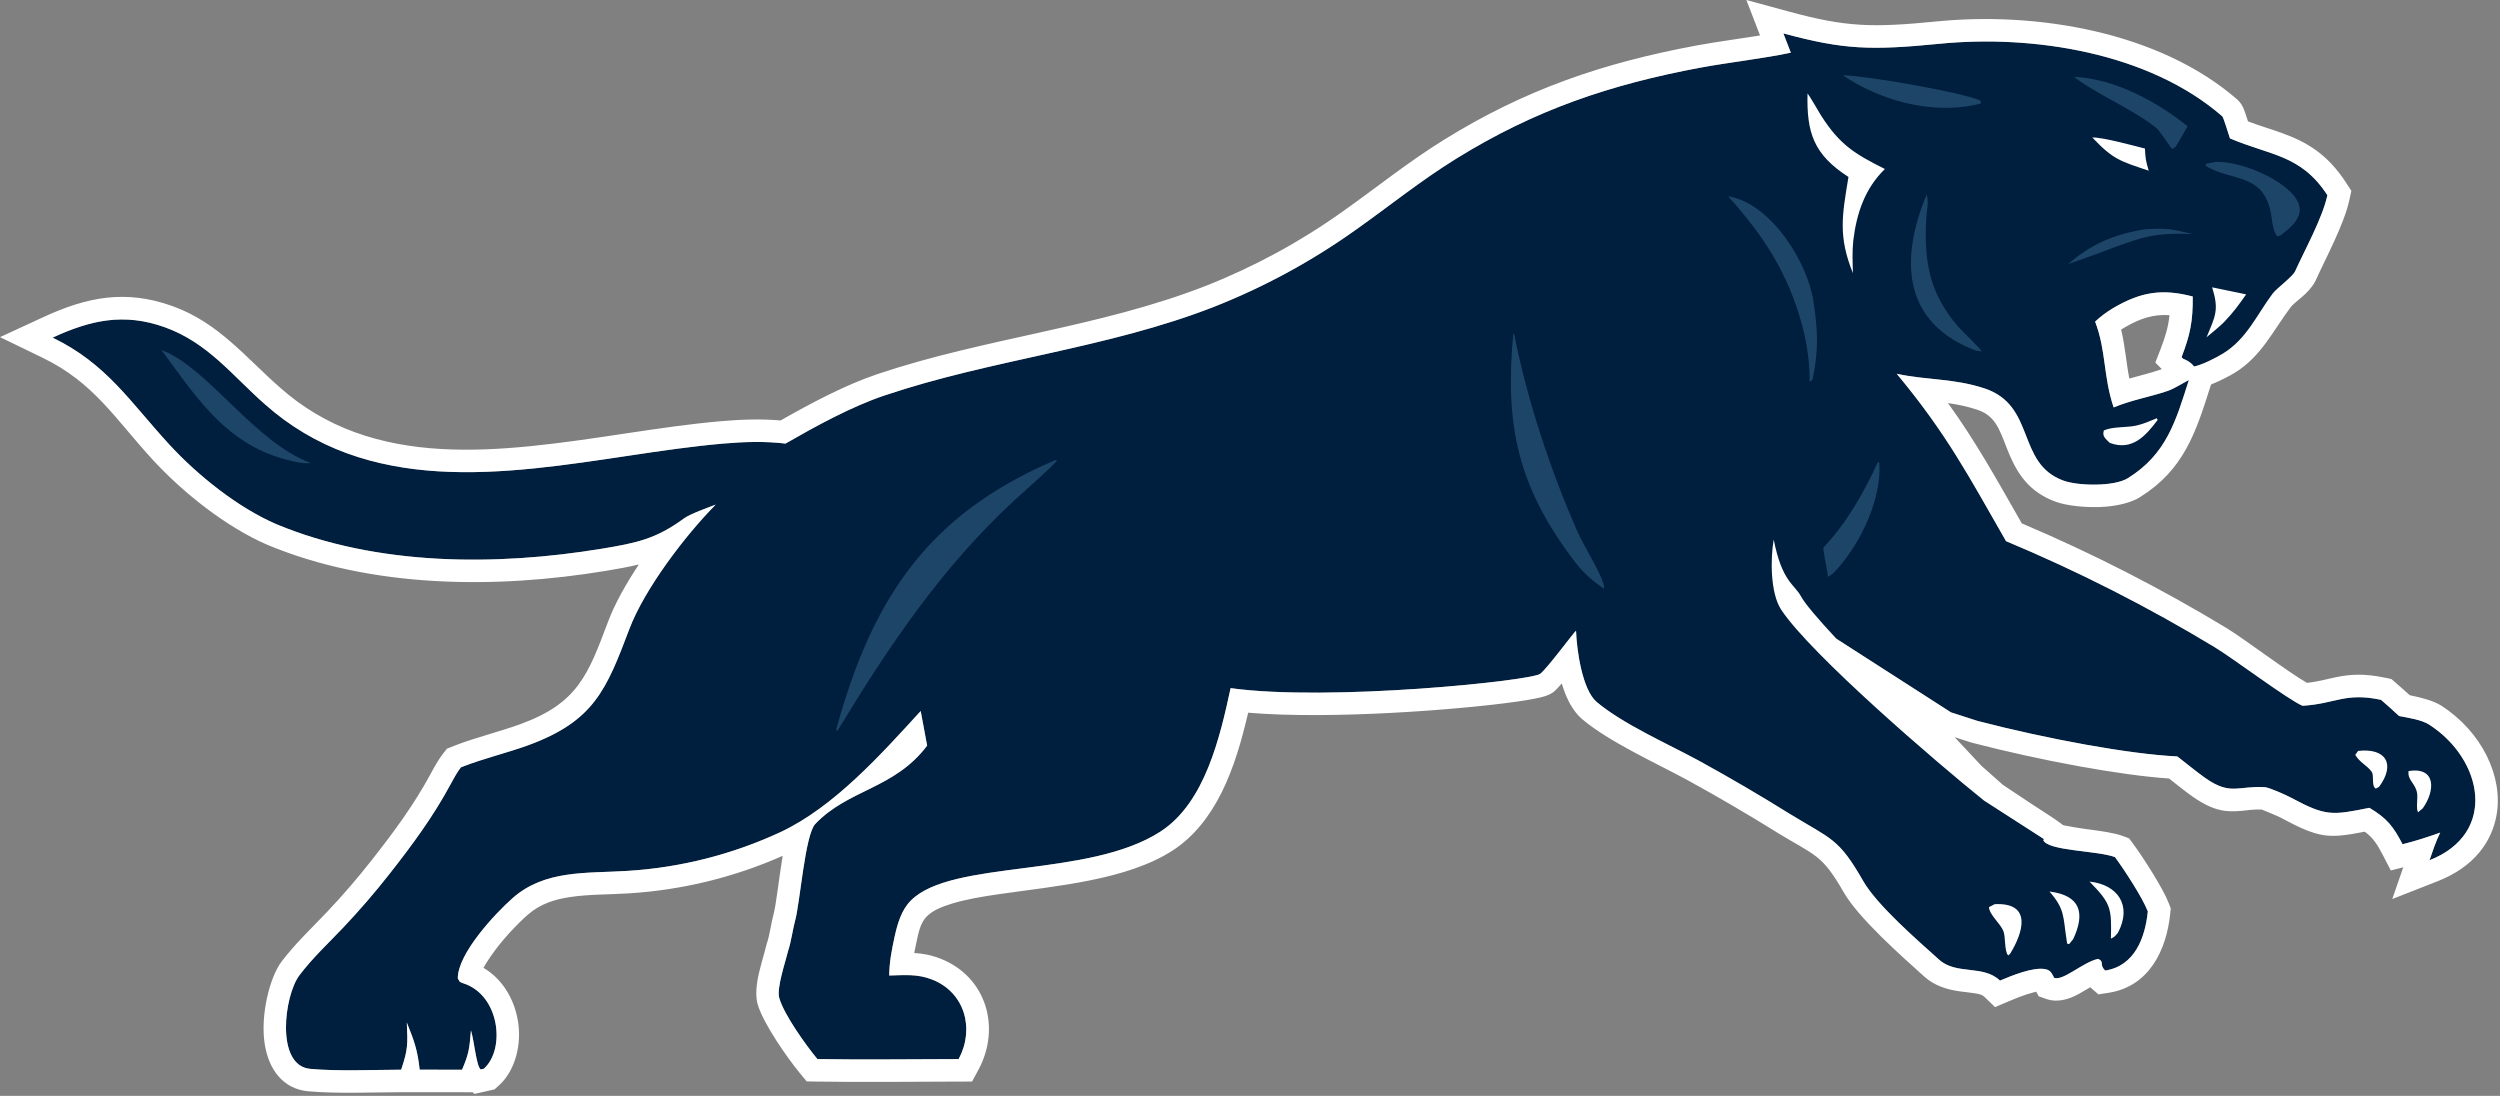 <?xml version="1.0" encoding="UTF-8" standalone="no"?>
<!DOCTYPE svg PUBLIC "-//W3C//DTD SVG 1.1//EN" "http://www.w3.org/Graphics/SVG/1.1/DTD/svg11.dtd">
<svg width="100%" height="100%" viewBox="0 0 1111 487" version="1.1" xmlns="http://www.w3.org/2000/svg" xmlns:xlink="http://www.w3.org/1999/xlink" xml:space="preserve" xmlns:serif="http://www.serif.com/" style="fill-rule:evenodd;clip-rule:evenodd;stroke-linejoin:round;stroke-miterlimit:2;">
    <rect x="0" y="0" width="1111" height="487" fill="#808080" stroke="none"/>
    <g transform="matrix(1,0,0,1,-210.639,-285.356)">
        <path d="M1119.03,658.244C1118.9,658.376 1118.78,658.516 1118.66,658.667C1120.6,663.575 1142.58,663.293 1150.52,666.243C1154.54,671.653 1162.82,684.318 1165.13,690.393C1163.95,702.009 1159.36,714.612 1146.22,716.658C1143.41,714.227 1146,712.707 1143.04,711.487C1136.42,712.873 1127.56,721.346 1123.53,719.931C1122.47,718.054 1122.12,716.615 1119.75,716.088C1114.34,714.884 1104.45,719.018 1099.43,721.132C1092.02,713.999 1080.02,718.708 1072.42,711.865C1062.92,703.311 1044.84,687.707 1038.62,676.844C1027.66,657.719 1024.64,658.448 1005.88,646.963C992.693,638.747 979.28,630.899 965.656,623.429C952.063,616.027 931.849,607.133 920.212,597.315C913.759,591.871 911.312,574.07 911.03,565.646C910.375,565.937 898.142,582.53 895.106,584.806C890.923,587.942 801.174,597.225 757.524,591.163C752.84,612.729 746.2,642.017 726.419,654.86C694.328,675.696 633.647,667.218 615.427,685.548C611.106,689.895 609.424,696.096 608.14,701.915C606.912,707.481 605.851,713.157 605.801,718.87C612.766,718.719 618.346,718.087 624.967,720.701C639.516,726.446 643.842,742.699 636.657,756.01C615.933,756.04 594.568,756.343 573.895,756.006C569.03,750.139 559.102,736.43 556.947,728.875C555.666,724.385 559.814,712.492 560.983,707.555C562.149,704.181 563.09,697.666 563.957,694.623C566.131,686.992 568.378,656.334 572.947,651.528C587.656,636.057 608.14,636.018 622.66,616.707L619.797,601.343C602.214,620.552 581.371,643.911 557.579,655.106C536.113,665.087 512.964,670.95 489.336,672.389C471.378,673.527 452.826,671.818 438.517,684.41C430.666,691.319 413.964,709.203 414.085,720.192C415.336,722.125 414.514,721.514 416.443,722.311C432.642,727.391 435.463,751.489 425.659,760.299L424.235,760.619C422.288,758.926 421.413,748.134 419.928,743.232C419.262,751.052 419.116,753.439 415.968,760.743L397.144,760.722C396.182,751.877 394.675,747.817 391.422,739.748C391.827,749.321 392.046,751.412 388.918,760.728C376.678,760.776 360.518,761.482 348.489,760.361C332.942,758.913 336.942,727.663 343.699,718.779C349.734,710.845 356.116,705.001 363.064,697.683C370.327,690.033 377.216,682.037 383.723,673.734C393.806,660.922 403.212,648.162 410.926,633.8C412.24,631.354 413.766,628.543 415.467,626.369L416.355,626.017C425.367,622.483 436.474,619.81 445.474,616.507C474.598,605.818 480.123,591.875 490.286,564.99C497.034,547.14 515.103,523.337 528.704,509.599C525.216,510.943 517.328,513.744 514.545,515.781C502.094,524.895 493.542,526.647 478.172,529.188C431.197,536.953 378.074,536.892 333.496,518.321C316.301,510.928 298.384,496.499 285.905,482.936C268.346,463.851 258.077,447.047 234.024,435.394C250.787,427.655 265.64,424.258 283.837,430.77C303.146,437.68 314.024,452.478 328.657,465.265C339.258,474.664 351.539,481.975 364.853,486.813C417.196,505.861 478.356,487.105 532.01,482.486C541.185,481.696 550.555,481.374 559.704,482.483C573.259,474.709 588.971,466.063 603.787,461.08C651.823,444.924 702.609,440.284 750.158,421.698C772.465,412.904 793.613,401.417 813.133,387.491C828.406,376.698 841.714,365.823 857.803,355.857C892.775,334.193 926.154,322.927 966.22,315.437C978.652,313.113 994.684,311.319 1006.48,308.77L1003.17,300.191C1030,307.488 1042.2,307.799 1072.69,304.797C1113.96,300.734 1165.5,308.632 1198.2,337.029C1198.83,337.577 1201.11,345.495 1201.63,346.862C1219.41,354.465 1233.21,354.016 1244.93,372.108C1242.78,382.167 1234.99,396.204 1230.59,405.898C1229.47,408.371 1222.45,413.413 1220.63,415.839C1213.55,425.274 1209.2,435.877 1198.7,442.382C1195.61,444.298 1189.27,447.545 1185.67,448.227C1183.95,445.833 1180.84,444.798 1180.84,444.798L1180.13,444.074C1183.99,434.076 1185.19,428.091 1185.09,417.121C1171.61,413.589 1162.14,414.97 1149.69,422.29C1146.82,423.998 1144.15,426.006 1141.71,428.279C1146.72,441.457 1145.21,452.241 1149.94,466.421C1158.15,463.023 1165.69,461.887 1173.98,459.078C1176.7,458.156 1180.69,455.641 1183.37,454.222C1177.6,472.358 1173.48,487.145 1156.26,497.863C1150.16,501.662 1134.16,501.342 1127.56,498.918C1106.55,491.202 1115.57,465.527 1092.46,457.934C1078.75,453.429 1067.04,454.384 1053.55,451.462C1075.7,478.152 1085.22,496.347 1102.12,525.841C1134.22,539.273 1165.27,555.062 1195.03,573.078C1203.91,578.532 1227.02,595.982 1233.85,599.002C1248.61,598.141 1252.75,592.943 1268.77,596.368C1271.52,598.762 1274.13,601.034 1276.78,603.551C1280.87,604.362 1286.77,605.192 1290.18,607.39C1314.09,622.802 1320.69,655.724 1290.32,667.645C1291.79,663.406 1293.08,659.398 1295.07,655.36C1288.95,657.536 1284.63,658.934 1278.34,660.537C1274.19,652.552 1271.44,649.059 1263.62,644.349C1247.15,647.635 1244.41,648.261 1228.92,639.919C1226.66,638.703 1219.16,635.312 1217.13,635.184C1205.35,634.44 1202.05,639.072 1190.72,631.137C1186.81,628.399 1182.24,624.569 1178.25,621.519C1157.11,620.541 1120.4,613.769 1089.45,605.732L1077.65,601.924L1021.36,565.768L1058.44,605.344C1058.92,605.954 1059.44,606.547 1059.98,607.116C1060.24,607.394 1060.53,607.656 1060.84,607.905L1084.19,632.836L1094.66,642.127L1107.76,650.835L1118.05,657.537L1119.03,658.244Z" style="fill:rgb(0,30,62);"/>
        <path d="M679.701,489.803L680.351,489.909C680.447,490.852 663.519,505.768 661.068,508.038C629.005,537.733 605.296,572.987 582.86,610.062L582.686,610.169L582.235,609.604C598.204,551.299 623.072,513.843 679.701,489.803ZM883.136,433.555C883.277,433.706 883.419,433.858 883.56,434.009C889.401,463.339 899.439,493.519 911.269,520.764C914.654,528.561 924.128,543.061 923.485,546.985C918.718,543.82 914.287,539.957 910.824,535.435C884.898,501.582 879.364,474.14 883.136,433.555ZM978.607,372.591C997.584,375.618 1013.93,401.751 1016.55,419.356C1018.49,432.409 1018.88,440.638 1016.22,453.714L1015.51,454.828C1014.4,454.705 1014.91,454.862 1014.83,452.39C1014.58,444.593 1013.44,436.849 1011.35,429.332C1005.1,406.51 994.225,389.92 978.607,372.591ZM282.425,440.947C302.817,448.384 323.541,481.822 348.784,491.134C347.176,491.291 345.379,491.229 343.79,490.945C312.847,485.41 299.16,463.715 282.425,440.947ZM1066.85,371.828C1067.9,375.334 1066.85,378.907 1066.64,382.654C1065.94,395.521 1066.77,407.711 1072.98,419.253C1075.19,423.274 1077.84,427.034 1080.84,430.509C1082.19,432.067 1091.14,440.659 1091.34,441.546L1088.78,441.179C1087.99,440.892 1087.2,440.584 1086.43,440.261C1055.7,427.363 1055.3,399.469 1066.85,371.828ZM1195.33,357.294C1205.84,357.055 1221.88,363.578 1229.07,371.212C1236.24,378.817 1231.45,384.38 1225.12,389.152C1223.94,390.129 1224.04,390.082 1222.53,390.359C1221.12,388.431 1220.51,385.059 1220.23,382.705C1217.71,361.479 1202.5,366.442 1190.7,358.952L1191.05,358.131L1195.33,357.294ZM1132.36,319.504C1150.4,320.319 1169.11,330.43 1182.89,341.543C1181.51,343.564 1180.2,346.014 1178.97,348.157C1177.75,350.005 1177.57,351.061 1175.84,351.544C1174.95,350.265 1170.08,343.252 1169.33,342.618C1159.45,334.277 1141.79,327.009 1132.36,319.504ZM1045.25,490.543L1045.81,491.267C1046.64,503.795 1040.89,518.479 1034.17,528.867C1032.4,531.604 1025.83,540.961 1022.95,541.609C1022.76,538.403 1020.45,529.222 1021.05,528.587C1031.44,517.6 1039.04,504.094 1045.25,490.543ZM1029.61,318.809C1038.94,318.834 1083.19,326.394 1090.9,330.131L1090.89,331.336C1089.78,331.673 1088.65,331.947 1087.51,332.157C1067.97,335.943 1045.91,329.911 1029.61,318.809ZM1163.63,387.292C1173.49,386.57 1175.63,387.131 1185.01,389.346C1167.02,388.721 1162.7,390.731 1145.86,396.885C1140.64,398.936 1135.06,400.816 1129.76,402.698C1139.8,393.863 1150.56,389.352 1163.63,387.292Z" style="fill:rgb(29,69,104);"/>
        <path d="M992.809,301.118L986.728,285.356L1005.79,290.542C1031.23,297.46 1042.8,297.691 1071.71,294.845C1115.5,290.534 1170.06,299.35 1204.76,329.479C1205.39,330.026 1206.48,331.103 1207.41,332.985C1207.93,334.051 1208.87,336.86 1209.66,339.311C1215,341.323 1219.96,342.739 1224.59,344.424C1235.43,348.364 1244.8,353.513 1253.32,366.671L1255.58,370.148L1254.71,374.198C1252.43,384.845 1244.35,399.771 1239.7,410.031C1239.01,411.538 1237.48,413.696 1235.25,415.859C1233.07,417.972 1229.71,420.396 1228.63,421.841C1220.8,432.281 1215.58,443.684 1203.97,450.882C1201.44,452.448 1197.15,454.65 1193.22,456.233L1192.9,457.254C1186.36,477.818 1181.07,494.198 1161.55,506.352C1158.07,508.519 1152.41,510.074 1146.18,510.545C1138.07,511.158 1129.01,510.103 1124.11,508.305C1112.6,504.077 1107.38,496.195 1103.58,487.255C1102,483.537 1100.73,479.616 1098.9,475.983C1097.09,472.391 1094.55,469.145 1089.34,467.434C1084.83,465.951 1080.53,465.088 1076.32,464.484C1088.69,481.659 1097.18,497.036 1109.12,517.939C1140.56,531.272 1171,546.84 1200.24,564.54L1200.26,564.557C1208.15,569.401 1227.53,584.085 1235.86,588.808C1241.21,588.245 1244.98,587.053 1248.87,586.273C1254.86,585.072 1261.04,584.489 1270.86,586.589L1273.39,587.129L1275.34,588.826C1277.45,590.669 1279.49,592.444 1281.52,594.304C1286.32,595.293 1292.01,596.671 1295.6,598.985C1313.6,610.589 1323.09,630.458 1320.13,647.444C1318.03,659.447 1310.13,670.611 1293.97,676.954L1273.76,684.89L1278.65,670.778L1273.12,672.186L1269.47,665.149C1266.96,660.335 1265.18,657.654 1261.54,654.955C1245.37,658.11 1241.33,657.957 1224.18,648.724C1222.75,647.955 1216.98,645.612 1215.77,645.126C1212.08,644.972 1209.38,645.461 1206.9,645.683C1200.35,646.272 1194.7,646.136 1184.98,639.328C1181.74,637.053 1178.04,634.048 1174.57,631.325C1152.57,629.846 1117.09,623.239 1086.94,615.411L1086.66,615.338L1079.27,612.953L1091.17,625.663L1100.78,634.184L1113.26,642.481L1123.71,649.293L1127.59,652.1C1130.19,652.599 1134.59,653.408 1137.67,653.792C1144.04,654.587 1150.32,655.499 1154,656.869L1156.78,657.901L1158.55,660.279C1162.96,666.215 1171.94,680.173 1174.48,686.839L1175.32,689.05L1175.08,691.404C1173.46,707.378 1165.83,723.725 1147.76,726.539L1143.18,727.252L1139.68,724.221C1139.63,724.178 1139.58,724.134 1139.53,724.091C1137.08,725.543 1134.68,727.02 1132.56,728.025C1127.71,730.33 1123.32,730.457 1120.22,729.366L1116.67,728.121L1115.51,726.062C1115.07,726.178 1114.62,726.314 1114.15,726.432C1110.17,727.433 1105.97,729.227 1103.31,730.348L1097.24,732.905L1092.5,728.336C1091.35,727.235 1089.85,727.05 1088.37,726.797C1086.18,726.422 1083.92,726.242 1081.7,725.934C1075.85,725.121 1070.32,723.435 1065.73,719.296C1055.61,710.189 1036.57,693.38 1029.94,681.815C1020.21,664.826 1017.32,665.694 1000.62,655.471L1000.59,655.45C987.567,647.335 974.318,639.583 960.862,632.205C946.747,624.52 925.844,615.15 913.764,604.958C910.765,602.428 908.068,598.339 906.109,593.272C905.596,591.944 905.125,590.539 904.697,589.089C903.108,590.901 901.802,592.284 901.104,592.808C900.394,593.339 899.189,594.091 897.354,594.701C895.343,595.369 890.958,596.272 884.796,597.153C859.878,600.713 802.204,605.226 765.329,602.078C762.618,613.696 759.073,626.436 753.51,637.571C748.267,648.065 741.243,657.158 731.865,663.247C711.521,676.456 680.425,679.009 654.547,682.726C646.932,683.82 639.835,685.047 633.798,686.885C629.125,688.307 625.15,689.951 622.519,692.598C619.537,695.598 618.791,700.053 617.905,704.07C617.555,705.659 617.214,707.257 616.913,708.863C620.753,709.106 624.525,709.775 628.639,711.4C649.038,719.454 655.53,742.098 645.457,760.76L642.628,766.001L636.671,766.01C615.889,766.04 594.463,766.343 573.732,766.005L569.133,765.93L566.197,762.389C560.708,755.769 549.762,740.143 547.331,731.618C546.653,729.242 546.512,725.69 547.158,721.646C548.051,716.053 550.396,708.865 551.252,705.251L551.368,704.763L551.531,704.289C552.649,701.055 553.509,694.8 554.34,691.883C555.565,687.582 556.778,675.807 558.457,665.689C536.806,675.275 513.61,680.928 489.957,682.37C481.263,682.92 472.424,682.748 464.028,683.996C457.233,685.006 450.73,686.983 445.123,691.917C440.85,695.678 433.678,703.015 428.655,710.442C427.482,712.176 426.345,713.86 425.498,715.461C433.698,720.299 438.841,728.83 440.619,738.003C442.827,749.392 439.537,761.273 432.343,767.737L430.4,769.483L421.491,771.485L420.644,770.748L391.945,770.716L388.957,770.728C376.424,770.777 359.878,771.465 347.561,770.318C336.694,769.305 330.07,761.014 328.256,749.171C326.285,736.31 330.61,719.469 335.74,712.725C342.004,704.489 348.6,698.395 355.812,690.798C362.857,683.377 369.54,675.62 375.858,667.558L375.865,667.55C385.585,655.198 394.68,642.914 402.116,629.068C403.688,626.142 405.557,622.807 407.591,620.207L409.262,618.072L412.687,616.714L412.704,616.707C421.781,613.148 432.964,610.446 442.029,607.119C467.617,597.728 472.003,585.075 480.932,561.454C483.857,553.715 488.767,544.909 494.536,536.204C490.159,537.28 485.387,538.131 479.803,539.054C431.044,547.114 375.921,546.828 329.598,527.53L329.546,527.508C311.14,519.594 291.903,504.226 278.546,489.707C261.914,471.629 252.447,455.431 229.664,444.393L210.639,435.176L229.832,426.315C249.129,417.406 266.259,413.859 287.206,421.355C307.777,428.716 319.648,444.112 335.264,457.759L335.291,457.782C344.949,466.346 356.138,473.007 368.27,477.415L368.273,477.416C393.045,486.431 419.92,486.307 446.934,483.575C475.524,480.685 504.278,474.837 531.152,472.523C539.886,471.771 548.784,471.442 557.536,472.205C570.972,464.565 586.203,456.444 600.599,451.602C648.479,435.498 699.11,430.912 746.504,412.389C768.048,403.895 788.473,392.8 807.344,379.337L807.362,379.324C822.804,368.412 836.27,357.433 852.537,347.356C888.62,325.004 923.043,313.336 964.382,305.607C972.998,303.997 983.355,302.647 992.809,301.118ZM1171.34,449.394L1168.48,446.479L1170.8,440.472C1173.04,434.681 1174.24,430.45 1174.77,425.431C1167.91,424.938 1161.98,426.667 1154.76,430.909C1154.25,431.212 1153.76,431.526 1153.26,431.852C1155.06,439.167 1155.44,446.028 1156.91,453.579C1161.46,452.316 1165.99,451.226 1170.77,449.607C1170.95,449.545 1171.14,449.473 1171.34,449.394ZM1026.74,569.222L1077.65,601.924L1089.45,605.732C1120.4,613.769 1157.11,620.541 1178.25,621.519C1182.24,624.569 1186.81,628.399 1190.72,631.137C1202.05,639.072 1205.35,634.44 1217.13,635.184C1219.16,635.312 1226.66,638.703 1228.92,639.919C1244.41,648.261 1247.15,647.635 1263.62,644.349C1271.44,649.059 1274.19,652.552 1278.34,660.537C1284.63,658.934 1288.95,657.536 1295.07,655.36C1293.08,659.398 1291.79,663.406 1290.32,667.645C1320.69,655.724 1314.09,622.802 1290.18,607.39C1286.77,605.192 1280.87,604.362 1276.78,603.551C1274.13,601.034 1271.52,598.762 1268.77,596.368C1252.75,592.943 1248.61,598.141 1233.85,599.002C1227.02,595.982 1203.91,578.532 1195.03,573.078C1165.27,555.062 1134.22,539.273 1102.12,525.841C1085.22,496.347 1075.7,478.152 1053.55,451.462C1067.04,454.384 1078.75,453.429 1092.46,457.934C1115.57,465.527 1106.55,491.202 1127.56,498.918C1134.16,501.342 1150.16,501.662 1156.26,497.863C1173.48,487.145 1177.6,472.358 1183.37,454.222C1180.69,455.641 1176.7,458.156 1173.98,459.078C1165.69,461.887 1158.15,463.023 1149.94,466.421C1145.21,452.241 1146.72,441.457 1141.71,428.279C1144.15,426.006 1146.82,423.998 1149.69,422.29C1162.14,414.97 1171.61,413.589 1185.09,417.121C1185.19,428.091 1183.99,434.076 1180.13,444.074L1180.84,444.798C1180.84,444.798 1183.95,445.833 1185.67,448.227C1189.27,447.545 1195.61,444.298 1198.7,442.382C1209.2,435.877 1213.55,425.274 1220.63,415.839C1222.45,413.413 1229.47,408.371 1230.59,405.898C1234.99,396.204 1242.78,382.167 1244.93,372.108C1233.21,354.016 1219.41,354.465 1201.63,346.862C1201.11,345.495 1198.83,337.577 1198.2,337.029C1165.5,308.632 1113.96,300.734 1072.69,304.797C1042.2,307.799 1030,307.488 1003.17,300.191L1006.48,308.77C994.684,311.319 978.652,313.113 966.22,315.437C926.154,322.927 892.775,334.193 857.803,355.857C841.714,365.823 828.406,376.698 813.133,387.491C793.613,401.417 772.465,412.904 750.158,421.698C702.609,440.284 651.823,444.924 603.787,461.08C588.971,466.063 573.259,474.709 559.704,482.483C550.555,481.374 541.185,481.696 532.01,482.486C478.356,487.105 417.196,505.861 364.853,486.813C351.539,481.975 339.258,474.664 328.657,465.265C314.024,452.478 303.146,437.68 283.837,430.77C265.64,424.258 250.787,427.655 234.024,435.394C258.077,447.047 268.346,463.851 285.905,482.936C298.384,496.499 316.301,510.928 333.496,518.321C378.074,536.892 431.197,536.953 478.172,529.188C493.542,526.647 502.094,524.895 514.545,515.781C517.328,513.744 525.216,510.943 528.704,509.599C515.103,523.337 497.034,547.14 490.286,564.99C480.123,591.875 474.598,605.818 445.474,616.507C436.474,619.81 425.367,622.483 416.355,626.017L415.467,626.369C413.766,628.543 412.24,631.354 410.926,633.8C403.212,648.162 393.806,660.922 383.723,673.734C377.216,682.037 370.327,690.033 363.064,697.683C356.116,705.001 349.734,710.845 343.699,718.779C336.942,727.663 332.942,758.913 348.489,760.361C360.518,761.482 376.678,760.776 388.918,760.728C392.046,751.412 391.827,749.321 391.422,739.748C394.675,747.817 396.182,751.877 397.144,760.722L415.968,760.743C419.116,753.439 419.262,751.052 419.928,743.232C421.413,748.134 422.288,758.926 424.235,760.619L425.659,760.299C435.463,751.489 432.642,727.391 416.443,722.311C414.514,721.514 415.336,722.125 414.085,720.192C413.964,709.203 430.666,691.319 438.517,684.41C452.826,671.818 471.378,673.527 489.336,672.389C512.964,670.95 536.113,665.087 557.579,655.106C581.371,643.911 602.214,620.552 619.797,601.343L622.66,616.707C608.14,636.018 587.656,636.057 572.947,651.528C568.378,656.334 566.131,686.992 563.957,694.623C563.09,697.666 562.149,704.181 560.983,707.555C559.814,712.492 555.666,724.385 556.947,728.875C559.102,736.43 569.03,750.139 573.895,756.006C594.568,756.343 615.933,756.04 636.657,756.01C643.842,742.699 639.516,726.446 624.967,720.701C618.346,718.087 612.766,718.719 605.801,718.87C605.851,713.157 606.912,707.481 608.14,701.915C609.424,696.096 611.106,689.895 615.427,685.548C633.647,667.218 694.328,675.696 726.419,654.86C746.2,642.017 752.84,612.729 757.524,591.163C801.174,597.225 890.923,587.942 895.106,584.806C898.142,582.53 910.375,565.937 911.03,565.646C911.312,574.07 913.759,591.871 920.212,597.315C931.849,607.133 952.063,616.027 965.656,623.429C979.28,630.899 992.693,638.747 1005.88,646.963C1024.64,658.448 1027.66,657.719 1038.62,676.844C1044.84,687.707 1062.92,703.311 1072.42,711.865C1080.02,718.708 1092.02,713.999 1099.43,721.132C1104.45,719.018 1114.34,714.884 1119.75,716.088C1122.12,716.615 1122.47,718.054 1123.53,719.931C1127.56,721.346 1136.42,712.873 1143.04,711.487C1146,712.707 1143.41,714.227 1146.22,716.658C1159.36,714.612 1163.95,702.009 1165.13,690.393C1162.82,684.318 1154.54,671.653 1150.52,666.243C1142.58,663.293 1120.6,663.575 1118.66,658.667C1118.76,658.531 1118.87,658.403 1118.99,658.283L1092.36,641.161C1071.35,624.302 1015.55,576.376 1002.24,556.382C997.326,548.999 997.376,533.629 998.887,525.114C1002.53,543.907 1008.07,544.93 1011.03,550.418C1012.85,553.794 1018.8,560.671 1026.74,569.222ZM1013.91,326.866C1015.24,328.613 1018.48,334.402 1019.86,336.585C1028.21,349.778 1035.04,353.809 1048.29,360.461C1039.39,369.105 1035.72,380.142 1034.25,392.158C1033.71,397.177 1033.94,401.723 1034.07,406.742C1027.43,390.333 1029.3,380.947 1032.1,363.996C1016.67,354.058 1013.45,344.397 1013.91,326.866ZM1097.07,687.166C1113.89,686.343 1109.76,699.803 1103.89,709.285L1103.05,709.945C1101.32,707.969 1101.98,701.859 1100.97,699.207C1099.62,695.684 1094.84,692.103 1094.51,688.502L1097.07,687.166ZM1140.45,346.445C1145.36,346.382 1158.39,349.996 1163.85,351.369C1164.07,355.924 1164.24,356.835 1165.53,361.213C1152.79,356.919 1149.79,356.319 1140.45,346.445ZM1193.71,413.041L1208.83,416.174C1205.23,421.278 1203.37,423.891 1199.02,428.487C1196.78,430.717 1193.7,433.164 1191.23,435.237C1195.17,425.746 1196.86,423.119 1193.71,413.041ZM1169.09,471.233L1169.51,471.961C1164.01,479.311 1158.05,485.811 1148.24,482.189C1146.35,480.34 1144.75,479.226 1145.59,476.65C1149.38,474.887 1155.7,475.423 1159.96,474.49C1163.14,473.793 1166.09,472.484 1169.09,471.233ZM1139.22,677.132C1151.75,678.445 1158.27,687.731 1151.87,699.845C1150.66,701.288 1150.47,701.699 1148.72,702.483C1149.1,688.738 1148.7,686.855 1139.22,677.132ZM1121.42,681.541C1135.36,683.281 1137.38,691.247 1131.92,702.788L1130.13,704.937C1129.01,704.589 1129.36,705.069 1129.06,703.211C1127.4,692.776 1128.44,689.574 1121.42,681.541ZM1258.58,619.062C1270.89,617.668 1275.38,624.873 1267.91,635.019L1266.48,635.832C1264.32,634.744 1265.87,630.047 1264.59,628.295C1262.45,625.369 1259.38,624.31 1257.31,620.838L1258.58,619.062ZM1281.02,628.001C1293.19,626.07 1292.98,636.549 1287.35,644.536L1285.22,646.343C1284.26,644.827 1285.14,640.222 1284.81,637.939C1284.16,633.45 1280.4,632.132 1281.02,628.001Z" style="fill:white;"/>
    </g>
</svg>
